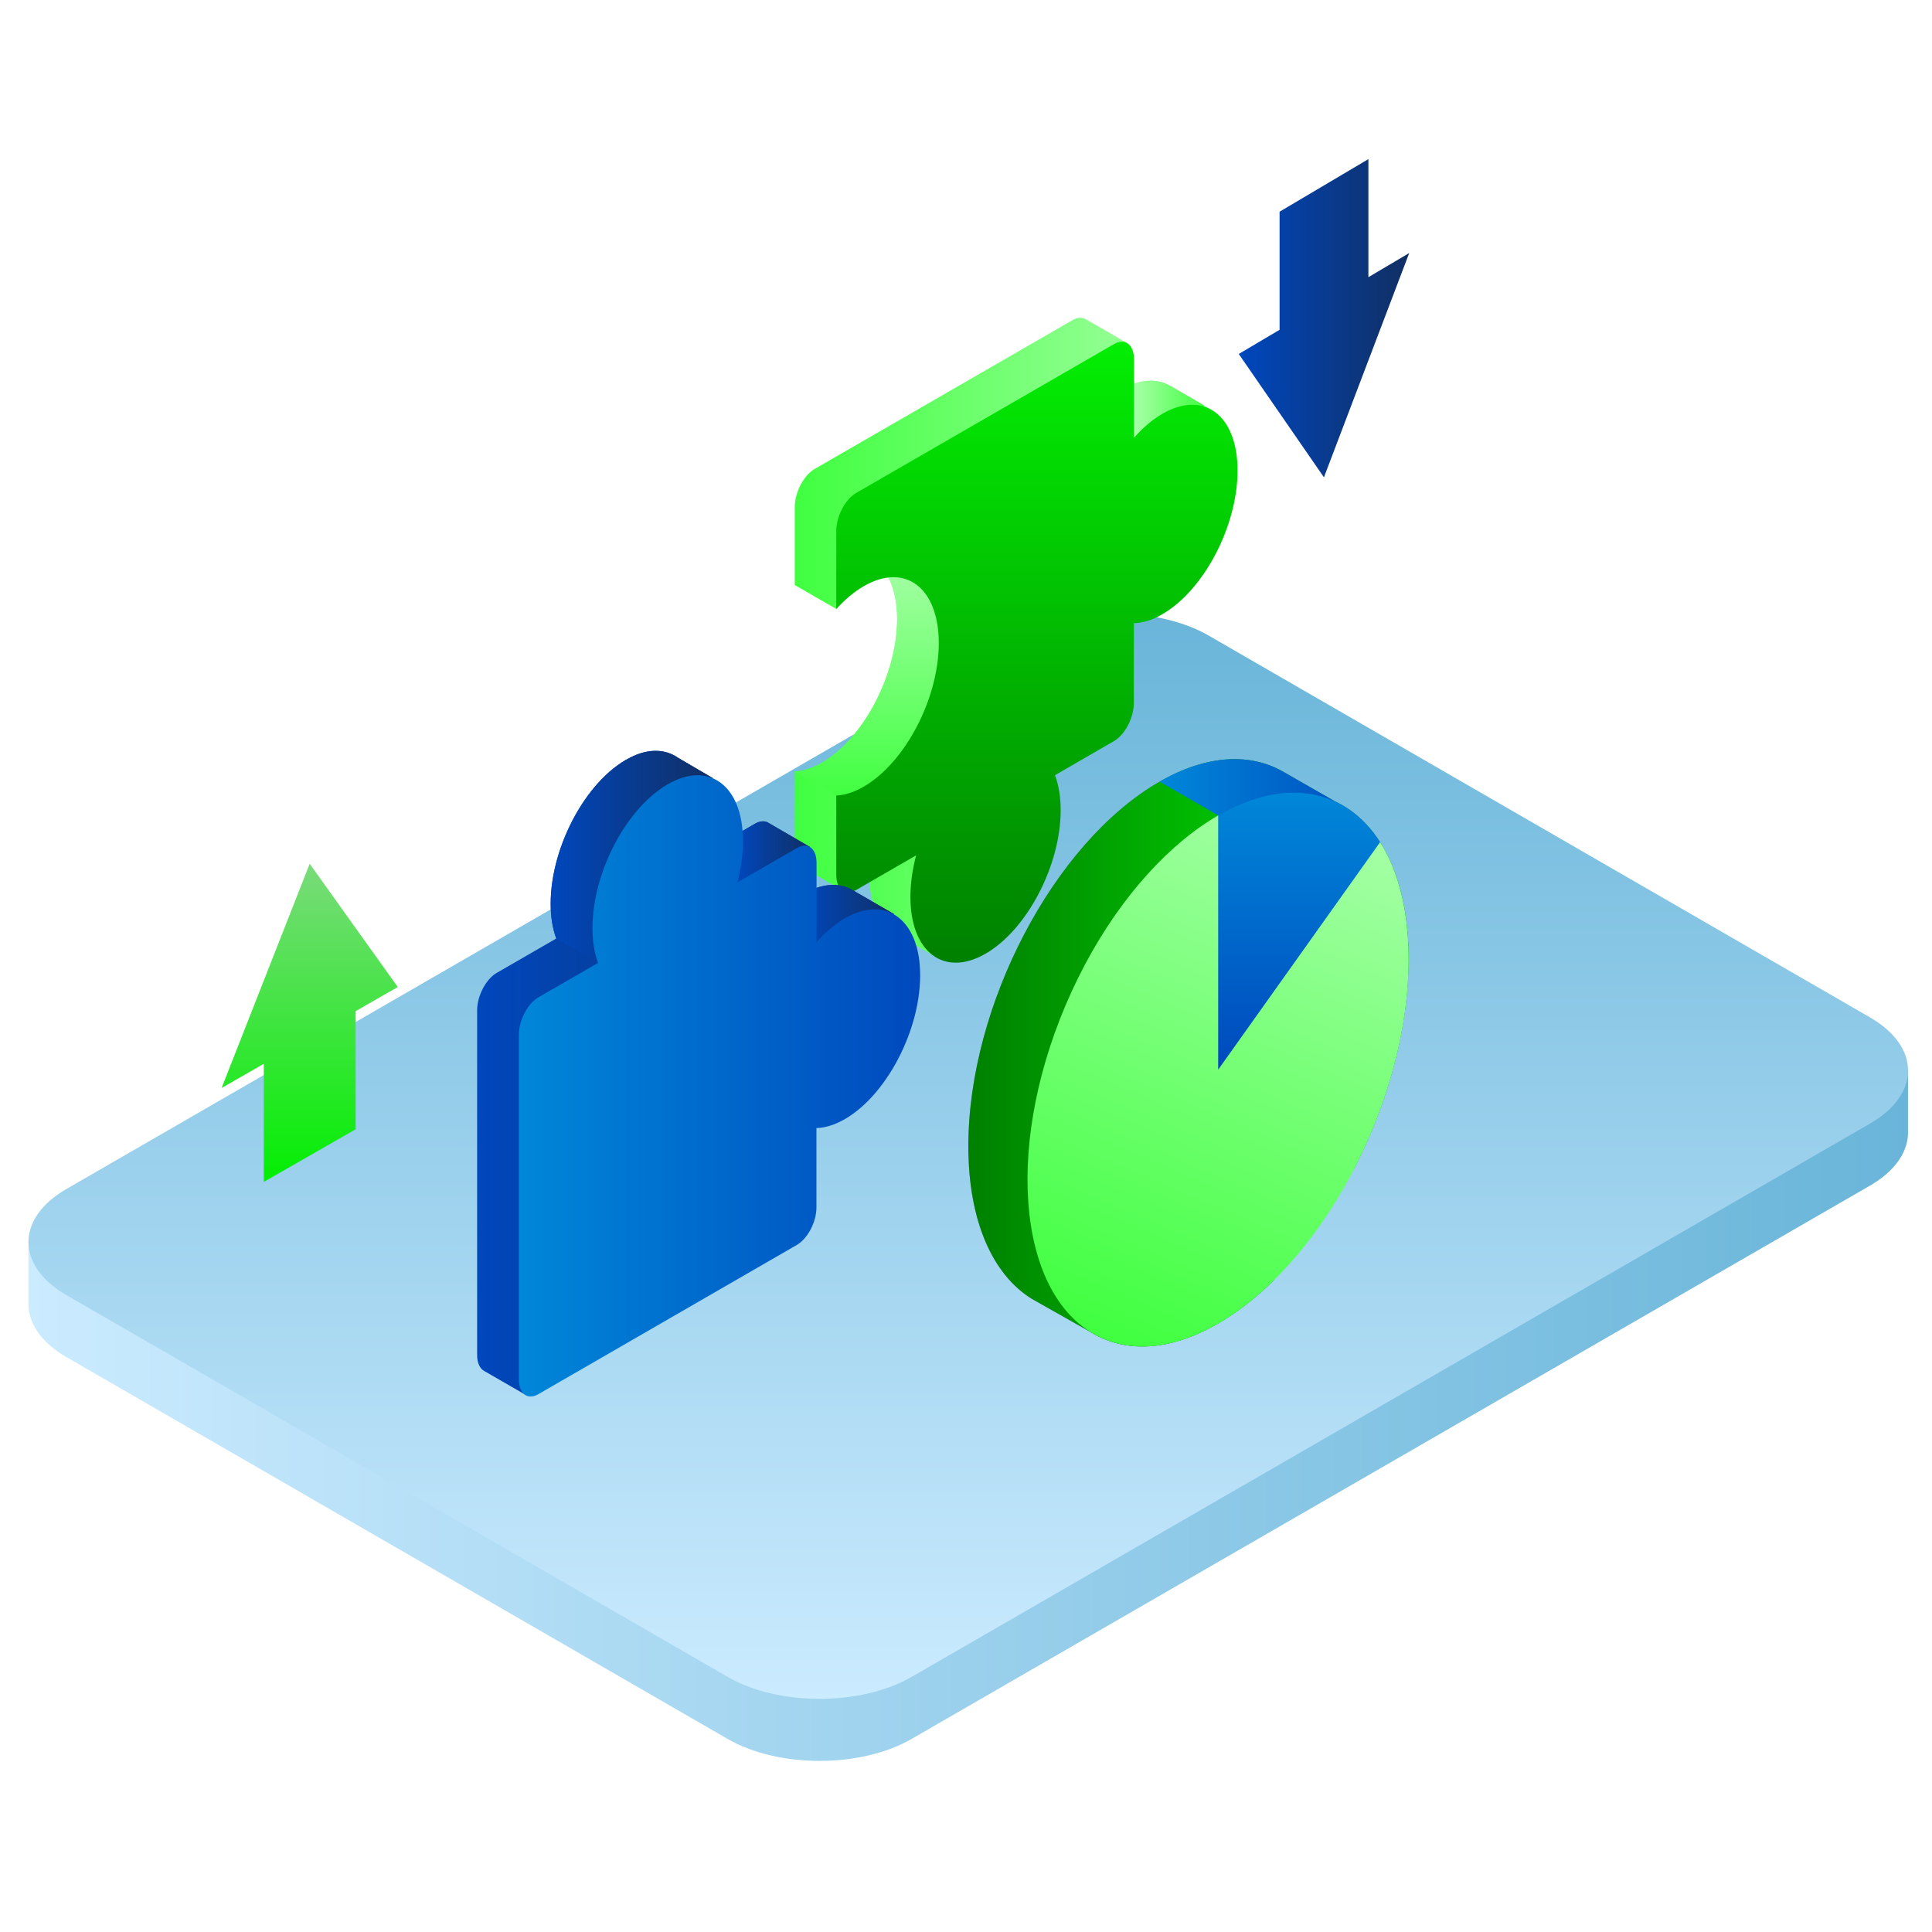 <svg width="340" height="340" viewBox="0 0 340 340" fill="none" xmlns="http://www.w3.org/2000/svg">
<path d="M5 229.45V218.58L16.19 217.56L180.34 122.79C189.28 117.63 203.79 117.63 212.73 122.79L327.61 189.11L335.78 188.36V199.33C335.77 202.71 333.53 206.08 329.07 208.66L160.43 306.02C151.49 311.18 136.98 311.18 128.04 306.02L11.71 238.84C7.22 236.25 4.98 232.84 5 229.44V229.45Z" fill="url(#paint0_linear_201_1314)"/>
<path d="M329.08 197.74L160.44 295.1C151.5 300.26 136.99 300.26 128.05 295.1L11.71 227.93C2.77 222.77 2.77 214.39 11.71 209.23L180.35 111.87C189.29 106.71 203.8 106.71 212.74 111.87L329.08 179.04C338.02 184.2 338.02 192.58 329.08 197.74Z" fill="url(#paint1_linear_201_1314)"/>
<path d="M212.682 71.83L205.879 67.879C203.566 66.568 200.559 66.684 197.263 68.573C195.47 69.594 198.439 60.419 198.439 60.419L191.076 56.179C190.459 55.813 189.649 55.813 188.744 56.333L143.371 82.527C141.425 83.645 139.864 86.652 139.864 89.235V102.958L147.226 107.199C147.226 107.199 148.884 101.898 153.317 98.255C156.131 99.874 157.904 103.614 157.904 108.933C157.904 118.667 151.987 129.981 144.682 134.202C142.986 135.185 141.367 135.686 139.864 135.763V149.718C139.864 151.029 140.268 151.973 140.924 152.455L148.364 156.753L152.932 153.207C152.932 153.322 152.932 153.457 152.932 153.573C152.932 158.912 154.724 162.651 157.538 164.27L157.731 164.386C157.731 164.386 157.75 164.386 157.77 164.405L164.863 168.511L212.76 71.83H212.682Z" fill="url(#paint2_linear_201_1314)"/>
<path d="M173.151 113.347C177.102 87.134 156.343 101.667 156.343 101.667C157.307 103.575 157.866 106.003 157.866 108.952C157.866 118.686 151.949 130 144.644 134.221C142.947 135.204 141.328 135.705 139.825 135.782L147.188 140.023C150.233 141.777 169.219 139.56 173.17 113.347H173.151Z" fill="url(#paint3_linear_201_1314)"/>
<path d="M205.878 67.879C204.124 66.876 201.946 66.703 199.576 67.512V77.053C199.576 77.053 206.707 74.856 211.988 71.406L205.898 67.859L205.878 67.879Z" fill="url(#paint4_linear_201_1314)"/>
<path d="M204.587 72.813C202.795 73.835 201.099 75.299 199.557 77.053V63.214C199.557 60.632 197.976 59.437 196.049 60.554L150.677 86.749C148.73 87.866 147.169 90.873 147.169 93.456V107.179C148.672 105.541 150.291 104.153 151.987 103.17C159.292 98.949 165.21 103.421 165.21 113.174C165.21 122.927 159.292 134.221 151.987 138.443C150.291 139.426 148.672 139.927 147.169 140.004V153.959C147.169 156.541 148.749 157.736 150.677 156.618L161.22 150.528C160.584 152.976 160.218 155.443 160.218 157.833C160.218 167.566 166.135 172.038 173.44 167.836C180.745 163.615 186.662 152.301 186.662 142.567C186.662 140.177 186.296 138.134 185.66 136.419L196.029 130.424C197.976 129.307 199.537 126.3 199.537 123.717V109.666C201.099 109.627 202.795 109.126 204.568 108.085C211.873 103.864 217.79 92.55 217.79 82.817C217.79 73.083 211.873 68.611 204.568 72.813H204.587Z" fill="url(#paint5_linear_201_1314)"/>
<path d="M157.326 160.859L150.156 156.715C148.306 155.578 145.973 155.404 143.429 156.349C142.388 156.734 141.348 157.293 140.365 157.968L142.523 149.024L135.141 144.745C134.544 144.418 133.753 144.456 132.905 144.938L123.461 150.393L125.427 136.92L119.298 133.335C117.235 131.909 114.537 131.697 111.569 133.007C103.627 136.496 96.92 148.658 96.92 159.028C96.92 161.399 97.267 163.442 97.903 165.157L87.418 171.209C85.51 172.308 83.968 175.257 83.968 177.801V238.439C83.968 239.865 84.449 240.867 85.22 241.272L92.603 245.532L157.326 160.84V160.859Z" fill="url(#paint6_linear_201_1314)"/>
<path d="M150.156 156.715C148.306 155.578 145.974 155.404 143.429 156.349C142.793 156.58 142.157 156.908 141.521 157.274L143.719 165.812L154.609 164.425L157.326 160.859L150.156 156.715Z" fill="url(#paint7_linear_201_1314)"/>
<path d="M129.764 155.269L141.714 152.32L142.504 149.044L135.122 144.765C134.524 144.437 133.734 144.475 132.886 144.957L130.592 146.287L129.764 155.269Z" fill="url(#paint8_linear_201_1314)"/>
<path d="M96.901 159.028C96.901 161.399 97.248 163.442 97.884 165.157L105.246 169.417L125.408 136.92L119.278 133.335C117.216 131.909 114.517 131.697 111.549 133.007C103.608 136.496 96.901 148.658 96.901 159.028Z" fill="url(#paint9_linear_201_1314)"/>
<path d="M150.773 160.608C148.248 161.553 145.839 163.403 143.699 165.812V151.839C143.699 149.294 142.157 148.119 140.249 149.236L129.764 155.289C130.631 151.935 130.978 148.523 130.593 145.382C129.687 138.057 124.83 134.704 118.912 137.306C110.971 140.794 104.264 152.956 104.264 163.326C104.264 165.697 104.611 167.74 105.247 169.455L94.761 175.508C92.853 176.606 91.311 179.555 91.311 182.099V242.737C91.311 245.281 92.853 246.457 94.761 245.339L140.23 219.087C142.138 217.988 143.68 215.039 143.68 212.495V198.521C145.222 198.483 146.918 197.962 148.691 196.941C156.459 192.45 162.685 179.921 161.856 169.802C161.239 162.266 156.613 158.45 150.734 160.647L150.773 160.608Z" fill="url(#paint10_linear_201_1314)"/>
<path d="M247.897 168.877C247.897 156.136 243.907 146.942 237.489 142.509C236.679 141.95 235.85 141.468 234.964 141.064L225.982 135.917C220.084 132.467 212.393 132.756 203.951 137.633C185.428 148.33 170.414 177.011 170.414 201.701C170.414 214.962 174.75 224.368 181.612 228.589C181.978 228.801 191.943 234.429 191.943 234.429C197.88 238.111 205.724 237.899 214.34 232.926C217.713 230.979 220.97 228.435 224.035 225.428L238.356 205.537C244.235 194.088 247.878 180.981 247.878 168.838L247.897 168.877Z" fill="url(#paint11_linear_201_1314)"/>
<path d="M247.897 168.877C247.897 156.136 243.907 146.942 237.489 142.509C236.679 141.95 235.85 141.468 234.964 141.064L225.982 135.917C220.084 132.467 212.393 132.756 203.951 137.633C185.428 148.33 170.414 177.011 170.414 201.701C170.414 214.962 174.75 224.368 181.612 228.589C181.978 228.801 191.943 234.429 191.943 234.429C197.88 238.111 205.724 237.899 214.34 232.926C217.713 230.979 220.97 228.435 224.035 225.428L238.356 205.537C244.235 194.088 247.878 180.981 247.878 168.838L247.897 168.877Z" fill="url(#paint12_linear_201_1314)"/>
<path d="M241.157 199.628C252.289 173.465 249.316 147.151 234.515 140.853C219.715 134.555 198.692 150.659 187.56 176.822C176.427 202.985 179.401 229.299 194.201 235.597C209.002 241.894 230.025 225.791 241.157 199.628Z" fill="url(#paint13_linear_201_1314)"/>
<path d="M214.359 143.511L242.847 148.195C241.343 145.824 239.532 143.916 237.489 142.49C236.679 141.931 235.85 141.449 234.964 141.044L225.982 135.898C220.122 132.467 212.451 132.737 204.067 137.555L214.359 143.492V143.511Z" fill="url(#paint14_linear_201_1314)"/>
<path d="M242.866 148.214C236.949 138.943 226.406 136.572 214.379 143.53V188.247L242.866 148.214Z" fill="url(#paint15_linear_201_1314)"/>
<path d="M70 173.696L54.5 152L39 191.467L46.419 187.213V208L62.581 198.738V177.95L70 173.696Z" fill="url(#paint16_linear_201_1314)"/>
<path d="M218 62.292L232.991 84L248 44.527L240.816 48.78V28L225.184 37.259V58.039L218 62.292Z" fill="url(#paint17_linear_201_1314)"/>
<defs>
<linearGradient id="paint0_linear_201_1314" x1="335.78" y1="214.405" x2="5" y2="214.405" gradientUnits="userSpaceOnUse">
<stop stop-color="#69B5D9"/>
<stop offset="1" stop-color="#CBEBFF"/>
</linearGradient>
<linearGradient id="paint1_linear_201_1314" x1="170.395" y1="108" x2="170.395" y2="298.97" gradientUnits="userSpaceOnUse">
<stop stop-color="#69B5D9"/>
<stop offset="1" stop-color="#CBEBFF"/>
</linearGradient>
<linearGradient id="paint2_linear_201_1314" x1="212.76" y1="112.216" x2="139.864" y2="112.216" gradientUnits="userSpaceOnUse">
<stop stop-color="#A8FFA8"/>
<stop offset="1" stop-color="#40FF40"/>
</linearGradient>
<linearGradient id="paint3_linear_201_1314" x1="156.738" y1="97.649" x2="156.738" y2="140.478" gradientUnits="userSpaceOnUse">
<stop stop-color="#A8FFA8"/>
<stop offset="1" stop-color="#40FF40"/>
</linearGradient>
<linearGradient id="paint4_linear_201_1314" x1="211.988" y1="72.027" x2="199.576" y2="72.027" gradientUnits="userSpaceOnUse">
<stop stop-color="#40FF40"/>
<stop offset="1" stop-color="#A8FFA8"/>
</linearGradient>
<linearGradient id="paint5_linear_201_1314" x1="182.48" y1="60.135" x2="182.48" y2="169.415" gradientUnits="userSpaceOnUse">
<stop stop-color="#03EE03"/>
<stop offset="1" stop-color="#008000"/>
</linearGradient>
<linearGradient id="paint6_linear_201_1314" x1="83.968" y1="189.733" x2="157.326" y2="189.733" gradientUnits="userSpaceOnUse">
<stop stop-color="#0047BD"/>
<stop offset="1" stop-color="#112F63"/>
</linearGradient>
<linearGradient id="paint7_linear_201_1314" x1="141.521" y1="160.855" x2="157.326" y2="160.855" gradientUnits="userSpaceOnUse">
<stop stop-color="#0047BD"/>
<stop offset="1" stop-color="#112F63"/>
</linearGradient>
<linearGradient id="paint8_linear_201_1314" x1="129.764" y1="149.995" x2="142.504" y2="149.995" gradientUnits="userSpaceOnUse">
<stop stop-color="#0047BD"/>
<stop offset="1" stop-color="#112F63"/>
</linearGradient>
<linearGradient id="paint9_linear_201_1314" x1="96.901" y1="151.072" x2="125.408" y2="151.072" gradientUnits="userSpaceOnUse">
<stop stop-color="#0047BD"/>
<stop offset="1" stop-color="#112F63"/>
</linearGradient>
<linearGradient id="paint10_linear_201_1314" x1="161.93" y1="191.097" x2="91.311" y2="191.097" gradientUnits="userSpaceOnUse">
<stop stop-color="#0049BD"/>
<stop offset="1" stop-color="#0087D9"/>
</linearGradient>
<linearGradient id="paint11_linear_201_1314" x1="170.414" y1="185.281" x2="247.897" y2="185.281" gradientUnits="userSpaceOnUse">
<stop stop-color="#888BCB"/>
<stop offset="1" stop-color="#383DA9"/>
</linearGradient>
<linearGradient id="paint12_linear_201_1314" x1="170.414" y1="185.281" x2="247.897" y2="185.281" gradientUnits="userSpaceOnUse">
<stop stop-color="#008000"/>
<stop offset="1" stop-color="#03EE03"/>
</linearGradient>
<linearGradient id="paint13_linear_201_1314" x1="234.515" y1="140.853" x2="194.201" y2="235.597" gradientUnits="userSpaceOnUse">
<stop stop-color="#A8FFA8"/>
<stop offset="1" stop-color="#40FF40"/>
</linearGradient>
<linearGradient id="paint14_linear_201_1314" x1="242.847" y1="140.893" x2="204.067" y2="140.893" gradientUnits="userSpaceOnUse">
<stop stop-color="#0049BD"/>
<stop offset="1" stop-color="#0087D9"/>
</linearGradient>
<linearGradient id="paint15_linear_201_1314" x1="228.622" y1="139.502" x2="228.622" y2="188.247" gradientUnits="userSpaceOnUse">
<stop stop-color="#0087D9"/>
<stop offset="1" stop-color="#0049BD"/>
</linearGradient>
<linearGradient id="paint16_linear_201_1314" x1="54.5" y1="152" x2="54.5" y2="208" gradientUnits="userSpaceOnUse">
<stop stop-color="#7ADB7A"/>
<stop offset="1" stop-color="#03EE03"/>
</linearGradient>
<linearGradient id="paint17_linear_201_1314" x1="218" y1="56.444" x2="248" y2="56.444" gradientUnits="userSpaceOnUse">
<stop stop-color="#0047BD"/>
<stop offset="1" stop-color="#112F63"/>
</linearGradient>
</defs>
</svg>
